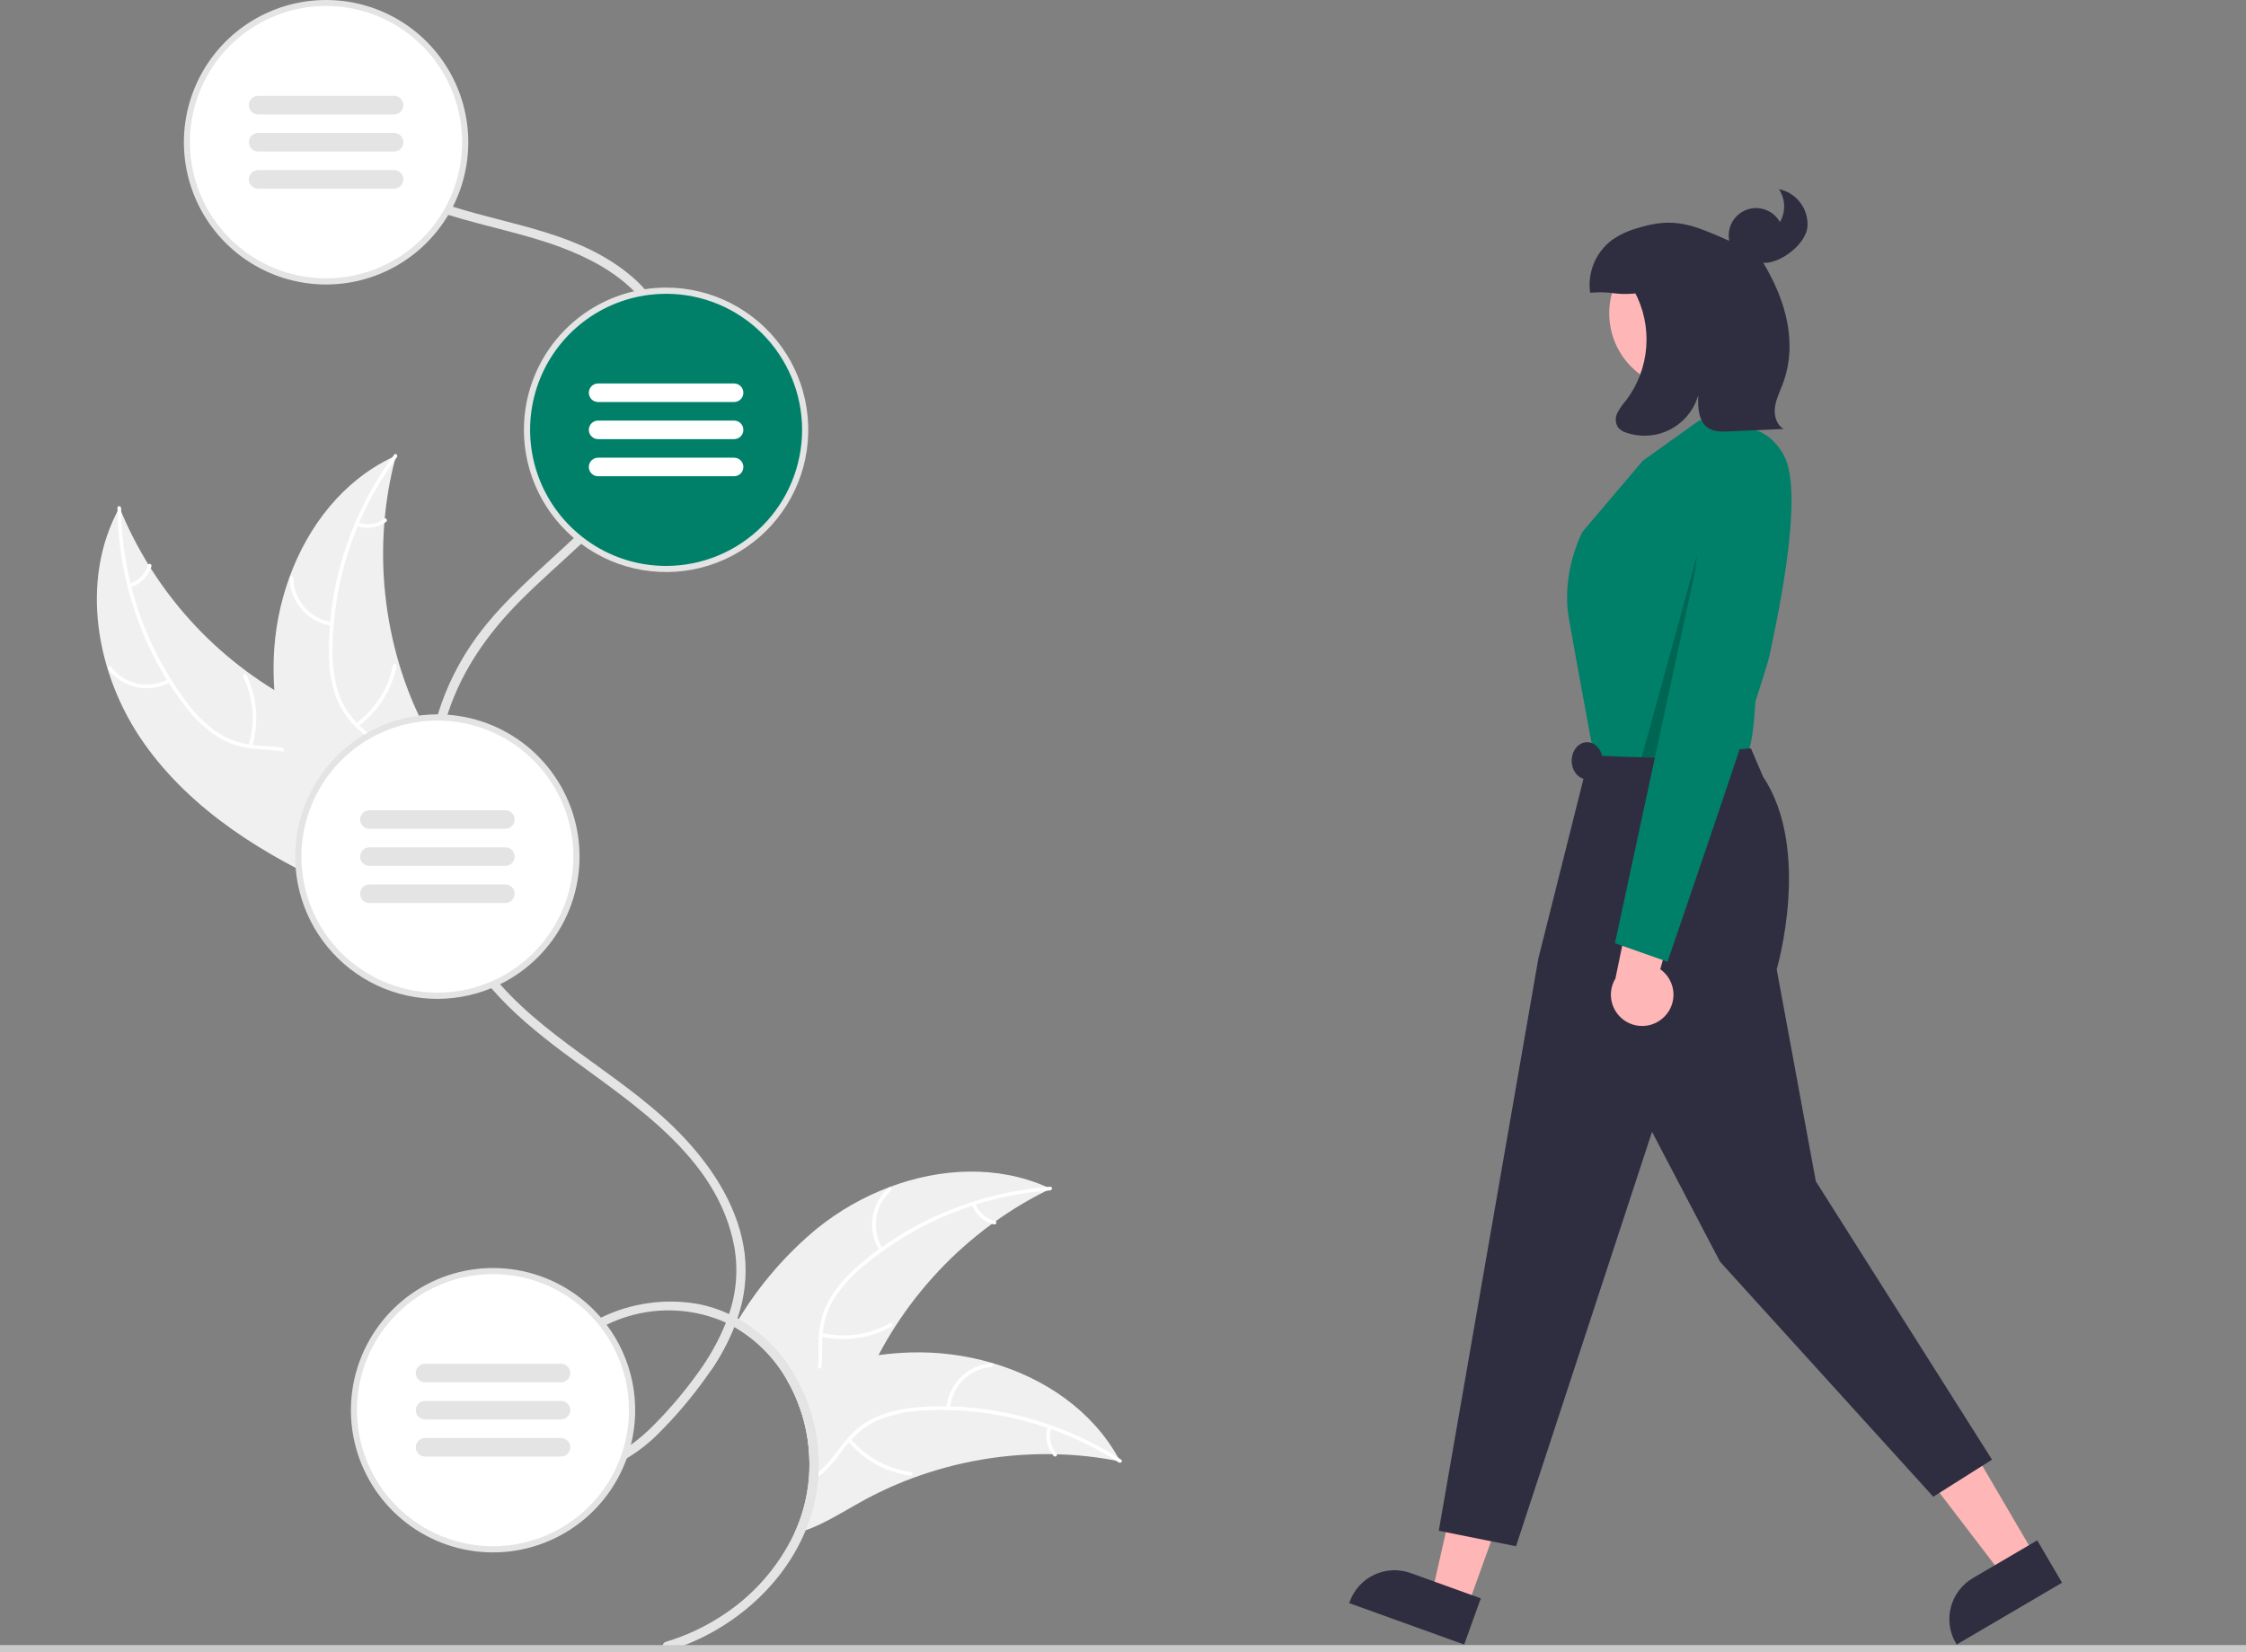 <svg width="295" height="217" viewBox="0 0 295 217" fill="none" xmlns="http://www.w3.org/2000/svg">
<rect x="0" y="0" width="295" height="217" fill="#808080" stroke="none"/>
<g clip-path="url(#clip0_2435_718)">
<path d="M137.993 156.145C137.818 156.23 137.648 156.312 137.473 156.401C135.139 157.555 132.901 158.896 130.783 160.41C130.617 160.524 130.45 160.646 130.288 160.764C125.228 164.462 120.897 169.068 117.517 174.348C116.753 175.534 116.047 176.756 115.389 178.004C114.886 178.97 114.413 179.953 113.969 180.953C112.3 184.743 110.814 189.069 107.53 191.392C107.178 191.646 106.806 191.872 106.418 192.067C106.385 192.083 106.349 192.099 106.316 192.115C106.298 189.988 105.974 187.875 105.354 185.839C105.253 185.498 105.139 185.157 105.018 184.824C104.961 184.665 104.904 184.507 104.839 184.353C104.435 183.284 103.942 182.251 103.365 181.265C101.721 178.364 99.33 175.957 96.44 174.295C95.607 176.362 94.546 178.329 93.277 180.161C94.236 178.146 95.275 176.18 96.415 174.279C96.443 174.226 96.474 174.176 96.509 174.128C96.679 173.836 96.858 173.547 97.037 173.259C99.791 168.728 103.286 164.692 107.376 161.32C110.208 159.046 113.381 157.234 116.778 155.95C123.517 153.403 130.998 153.037 137.502 155.922C137.668 155.995 137.83 156.068 137.993 156.145Z" fill="#F0F0F0"/>
<path d="M137.924 156.365C137.773 156.377 137.623 156.389 137.473 156.402C134.309 156.666 131.185 157.281 128.157 158.234C128.006 158.282 127.852 158.331 127.698 158.38C123.505 159.741 119.547 161.743 115.966 164.315C115.929 164.339 115.889 164.367 115.852 164.396C115.02 165.001 114.209 165.638 113.42 166.305C111.906 167.527 110.595 168.982 109.536 170.615C108.701 171.983 108.196 173.527 108.062 175.124C108.046 175.282 108.034 175.445 108.021 175.603C108.017 175.733 108.009 175.859 108.005 175.989C107.969 177.208 108.025 178.447 107.908 179.661C107.861 180.215 107.763 180.763 107.615 181.299C107.323 182.334 106.763 183.274 105.992 184.024C105.692 184.32 105.366 184.588 105.017 184.825C104.961 184.666 104.904 184.508 104.839 184.353C105.183 184.114 105.504 183.842 105.797 183.541C106.34 182.984 106.757 182.316 107.019 181.583C107.216 181.011 107.347 180.418 107.408 179.816C107.547 178.622 107.49 177.395 107.518 176.205C107.526 175.896 107.542 175.591 107.567 175.291C107.667 173.752 108.095 172.252 108.821 170.891C109.794 169.21 111.046 167.707 112.523 166.447C113.449 165.619 114.417 164.838 115.422 164.107C115.552 164.01 115.682 163.913 115.816 163.823C122.211 159.302 129.698 156.574 137.502 155.922C137.652 155.906 137.798 155.898 137.948 155.886C138.257 155.861 138.232 156.345 137.924 156.365Z" fill="white"/>
<path d="M115.538 164.302C114.722 163.008 114.392 161.465 114.607 159.95C114.823 158.435 115.57 157.046 116.714 156.031C116.946 155.826 117.275 156.178 117.043 156.382C115.975 157.326 115.279 158.62 115.082 160.031C114.884 161.443 115.197 162.878 115.964 164.079C116.13 164.34 115.703 164.562 115.538 164.302Z" fill="white"/>
<path d="M107.916 175.091C110.96 175.809 114.161 175.352 116.883 173.813C117.153 173.66 117.375 174.087 117.106 174.239C114.271 175.836 110.938 176.304 107.773 175.55C107.471 175.478 107.616 175.019 107.916 175.091Z" fill="white"/>
<path d="M128.098 158.094C128.31 158.661 128.659 159.166 129.114 159.565C129.568 159.963 130.115 160.242 130.704 160.377C131.007 160.445 130.861 160.904 130.561 160.837C129.91 160.685 129.307 160.376 128.803 159.936C128.3 159.497 127.912 158.942 127.672 158.318C127.645 158.261 127.64 158.195 127.659 158.135C127.678 158.075 127.719 158.024 127.774 157.993C127.83 157.964 127.896 157.958 127.957 157.977C128.018 157.996 128.069 158.038 128.098 158.094Z" fill="white"/>
<path d="M147.139 191.97C146.952 191.934 146.765 191.897 146.579 191.869L146.574 191.865H146.567C144.011 191.374 141.419 191.096 138.817 191.032H138.813C138.61 191.024 138.411 191.016 138.212 191.016H138.208C131.943 190.918 125.714 191.987 119.839 194.168C119.831 194.172 119.827 194.172 119.818 194.176C117.479 195.044 115.21 196.091 113.031 197.308C110.705 198.604 108.31 200.127 105.825 201.013C105.328 201.195 104.819 201.347 104.303 201.468C104.425 201.208 104.542 200.944 104.652 200.68C105.462 198.742 105.983 196.696 106.199 194.607C106.219 194.432 106.235 194.257 106.248 194.078C106.3 193.429 106.325 192.77 106.316 192.116C106.298 189.989 105.974 187.876 105.354 185.84C105.253 185.499 105.139 185.158 105.018 184.825C104.961 184.666 104.904 184.508 104.839 184.354C104.435 183.285 103.942 182.252 103.365 181.266C103.735 181.116 104.108 180.97 104.482 180.832C105.448 180.466 106.426 180.129 107.408 179.816H107.413C107.575 179.763 107.742 179.711 107.908 179.662C110.353 178.908 112.855 178.354 115.39 178.005C116.778 177.817 118.175 177.7 119.575 177.655C123.194 177.546 126.808 178.008 130.284 179.024C130.292 179.028 130.3 179.028 130.308 179.032C137.226 181.055 143.416 185.272 146.879 191.495C146.968 191.653 147.054 191.808 147.139 191.97Z" fill="#F0F0F0"/>
<path d="M146.952 192.104C146.826 192.023 146.704 191.945 146.578 191.868L146.574 191.864C143.888 190.168 141.022 188.776 138.029 187.713C137.879 187.656 137.724 187.603 137.574 187.554C133.403 186.111 129.033 185.324 124.62 185.223C124.572 185.218 124.527 185.218 124.482 185.218C123.455 185.198 122.43 185.218 121.405 185.279C119.462 185.343 117.541 185.715 115.714 186.38C114.224 186.969 112.892 187.898 111.825 189.094C111.711 189.212 111.606 189.329 111.504 189.451C111.419 189.553 111.338 189.65 111.256 189.752C110.148 191.129 109.174 192.669 107.749 193.753C107.664 193.818 107.579 193.879 107.493 193.932C107.092 194.21 106.657 194.437 106.198 194.606C106.219 194.431 106.235 194.257 106.247 194.078C106.546 193.954 106.833 193.802 107.104 193.623C107.25 193.526 107.392 193.424 107.53 193.314C108.817 192.315 109.734 190.897 110.737 189.626C110.92 189.394 111.102 189.175 111.297 188.96C112.306 187.773 113.561 186.821 114.975 186.169C116.762 185.412 118.665 184.967 120.601 184.853C121.838 184.748 123.079 184.706 124.32 184.727C124.482 184.727 124.645 184.731 124.807 184.739C129.285 184.876 133.715 185.699 137.944 187.181C141.076 188.273 144.074 189.721 146.878 191.495C147.008 191.572 147.134 191.653 147.26 191.734C147.52 191.905 147.211 192.27 146.952 192.104Z" fill="white"/>
<path d="M124.302 184.956C124.429 183.431 125.094 182.001 126.177 180.921C127.261 179.841 128.693 179.181 130.218 179.06C130.526 179.037 130.577 179.516 130.268 179.539C128.848 179.649 127.514 180.263 126.507 181.271C125.5 182.279 124.886 183.614 124.776 185.035C124.752 185.343 124.278 185.263 124.302 184.956Z" fill="white"/>
<path d="M111.725 188.977C113.723 191.384 116.554 192.948 119.654 193.359C119.961 193.4 119.882 193.874 119.575 193.834C116.351 193.401 113.408 191.766 111.334 189.258C111.137 189.018 111.529 188.739 111.725 188.977Z" fill="white"/>
<path d="M138.066 187.566C137.894 188.146 137.868 188.759 137.992 189.352C138.115 189.944 138.384 190.496 138.773 190.959C138.974 191.195 138.581 191.474 138.382 191.239C137.954 190.726 137.659 190.115 137.521 189.461C137.383 188.808 137.407 188.13 137.591 187.487C137.604 187.425 137.639 187.37 137.691 187.334C137.742 187.297 137.805 187.281 137.868 187.289C137.931 187.3 137.987 187.335 138.024 187.387C138.061 187.439 138.076 187.503 138.066 187.566Z" fill="white"/>
<path d="M18.878 97.579C12.602 88.645 10.408 76.223 15.694 66.669C20.162 77.671 28.376 86.736 38.881 92.262C42.94 94.378 47.675 96.309 49.475 100.52C50.595 103.14 50.294 106.194 49.278 108.856C48.26 111.518 46.584 113.868 44.926 116.185L44.824 116.889C34.848 112.46 25.153 106.514 18.878 97.579Z" fill="#F0F0F0"/>
<path d="M15.907 66.752C15.977 75.791 18.891 84.578 24.236 91.865C25.358 93.454 26.724 94.856 28.284 96.02C29.839 97.104 31.656 97.752 33.546 97.896C35.306 98.065 37.126 98.035 38.813 98.629C39.673 98.947 40.456 99.442 41.11 100.083C41.765 100.724 42.277 101.497 42.612 102.35C43.503 104.454 43.586 106.752 43.588 109.003C43.591 111.502 43.555 114.097 44.676 116.396C44.812 116.675 44.373 116.87 44.237 116.591C42.285 112.592 43.728 108.005 42.609 103.823C42.087 101.872 40.974 100.066 39.06 99.242C37.387 98.522 35.51 98.552 33.727 98.395C31.881 98.282 30.091 97.718 28.513 96.753C26.9 95.673 25.482 94.326 24.32 92.769C21.649 89.307 19.539 85.446 18.067 81.328C16.36 76.638 15.468 71.69 15.429 66.698C15.426 66.389 15.905 66.445 15.907 66.752Z" fill="white"/>
<path d="M22.376 89.62C21.033 90.351 19.473 90.581 17.976 90.267C16.479 89.954 15.142 89.119 14.204 87.91C14.014 87.665 14.386 87.36 14.576 87.605C15.447 88.732 16.693 89.51 18.088 89.799C19.483 90.088 20.934 89.868 22.181 89.18C22.453 89.03 22.646 89.471 22.376 89.62Z" fill="white"/>
<path d="M32.642 97.927C33.555 94.934 33.307 91.707 31.947 88.89C31.812 88.611 32.252 88.416 32.387 88.695C33.796 91.629 34.048 94.988 33.091 98.1C33 98.396 32.552 98.221 32.642 97.927Z" fill="white"/>
<path d="M16.997 76.675C17.576 76.501 18.102 76.185 18.529 75.757C18.956 75.328 19.269 74.8 19.442 74.221C19.529 73.923 19.978 74.098 19.891 74.394C19.697 75.033 19.35 75.616 18.88 76.09C18.409 76.564 17.83 76.916 17.192 77.115C17.134 77.139 17.068 77.139 17.009 77.117C16.95 77.094 16.902 77.05 16.875 76.993C16.849 76.934 16.848 76.868 16.871 76.809C16.894 76.749 16.939 76.701 16.997 76.675Z" fill="white"/>
<path d="M52.011 59.852C51.961 60.039 51.912 60.226 51.865 60.417C51.214 62.939 50.769 65.51 50.534 68.105C50.513 68.305 50.494 68.508 50.479 68.709C49.979 74.965 50.645 81.26 52.442 87.274C53.16 89.666 54.058 92 55.129 94.256C56.609 97.371 58.461 100.631 58.815 103.956C58.856 104.302 58.875 104.651 58.873 105L45.69 116.957C45.647 116.97 45.606 116.985 45.562 116.997L45.057 117.499C44.994 117.386 44.931 117.268 44.867 117.156C44.83 117.091 44.796 117.023 44.759 116.958C44.735 116.913 44.712 116.869 44.688 116.83C44.68 116.816 44.672 116.801 44.667 116.789C44.643 116.751 44.625 116.712 44.603 116.677C44.248 116.018 43.896 115.356 43.548 114.69C43.546 114.687 43.546 114.687 43.546 114.681C40.91 109.599 38.674 104.253 37.321 98.737C37.28 98.57 37.237 98.402 37.202 98.23C36.606 95.74 36.214 93.206 36.03 90.652C35.934 89.254 35.909 87.851 35.955 86.45C36.08 82.83 36.773 79.252 38.009 75.847C40.474 69.06 45.081 63.138 51.517 60.08C51.681 60.002 51.843 59.927 52.011 59.852Z" fill="#F0F0F0"/>
<path d="M52.132 60.046C46.75 67.305 43.79 76.077 43.673 85.115C43.613 87.061 43.86 89.003 44.405 90.872C44.994 92.674 46.055 94.287 47.478 95.54C48.781 96.736 50.252 97.808 51.242 99.299C51.737 100.07 52.064 100.938 52.201 101.844C52.338 102.75 52.282 103.675 52.037 104.559C51.482 106.775 50.165 108.66 48.813 110.459C47.312 112.456 45.721 114.506 45.234 117.017C45.175 117.322 44.706 117.212 44.765 116.908C45.614 112.539 49.525 109.746 51.148 105.733C51.905 103.861 52.103 101.748 51.07 99.937C50.167 98.354 48.651 97.247 47.322 96.048C45.916 94.846 44.826 93.317 44.147 91.595C43.509 89.761 43.187 87.831 43.196 85.889C43.147 81.515 43.784 77.161 45.086 72.986C46.546 68.213 48.811 63.725 51.783 59.715C51.967 59.468 52.315 59.8 52.132 60.046Z" fill="white"/>
<path d="M43.539 82.203C42.026 81.977 40.643 81.221 39.636 80.069C38.629 78.917 38.064 77.444 38.042 75.914C38.042 75.852 38.066 75.791 38.109 75.746C38.152 75.701 38.211 75.675 38.273 75.672C38.335 75.67 38.396 75.691 38.443 75.733C38.489 75.774 38.518 75.832 38.523 75.895C38.541 77.32 39.067 78.691 40.007 79.762C40.947 80.833 42.238 81.532 43.648 81.734C43.955 81.778 43.844 82.247 43.539 82.203Z" fill="white"/>
<path d="M46.738 95.021C49.267 93.181 51.01 90.455 51.62 87.387C51.68 87.083 52.148 87.192 52.088 87.496C51.448 90.688 49.628 93.521 46.992 95.429C46.74 95.611 46.488 95.201 46.738 95.021Z" fill="white"/>
<path d="M47.032 68.627C47.599 68.836 48.209 68.901 48.808 68.816C49.406 68.731 49.974 68.499 50.461 68.14C50.71 67.955 50.962 68.365 50.715 68.548C50.175 68.942 49.548 69.198 48.887 69.294C48.226 69.389 47.551 69.321 46.923 69.095C46.862 69.079 46.809 69.04 46.776 68.987C46.742 68.933 46.731 68.868 46.743 68.806C46.758 68.745 46.796 68.691 46.85 68.657C46.904 68.624 46.97 68.612 47.032 68.627Z" fill="white"/>
<path d="M107.53 191.393C107.413 188.87 106.893 186.383 105.992 184.024C105.931 183.862 105.866 183.703 105.797 183.541C105.419 182.609 104.98 181.704 104.482 180.831C102.725 177.683 100.153 175.068 97.037 173.259C96.976 173.227 96.919 173.194 96.862 173.162C97.821 170.433 98.143 167.52 97.804 164.648C97.081 158.891 93.866 153.769 89.985 149.589C82.788 141.83 72.668 137.195 65.685 129.29C65.596 129.189 65.502 129.083 65.413 128.978C65.32 128.872 65.23 128.762 65.137 128.653C64.212 127.559 63.36 126.406 62.588 125.2C61.27 123.126 60.174 120.919 59.32 118.615C59.023 117.815 58.752 116.998 58.512 116.178C58.273 115.373 58.062 114.561 57.879 113.74C57.7 112.932 57.547 112.12 57.42 111.303C57.294 110.495 57.195 109.682 57.124 108.866C57.051 108.053 57.003 107.241 56.982 106.429C56.875 102.456 57.395 98.491 58.524 94.681C58.561 94.547 58.601 94.417 58.646 94.283C58.687 94.149 58.727 94.015 58.772 93.881C58.808 93.763 58.845 93.649 58.886 93.531C60.765 87.909 64.114 83.177 68.259 78.993C70.849 76.377 73.646 73.96 76.333 71.437C76.43 71.348 76.528 71.254 76.626 71.161C76.727 71.067 76.832 70.97 76.934 70.873C78.636 69.277 80.249 67.589 81.765 65.815C82.642 64.776 83.459 63.689 84.213 62.557C84.745 61.769 85.24 60.953 85.694 60.12C86.133 59.324 86.532 58.511 86.892 57.683C87.237 56.886 87.546 56.07 87.809 55.245C88.067 54.445 88.279 53.632 88.447 52.808C88.613 52.003 88.731 51.19 88.8 50.371C88.803 50.363 88.805 50.355 88.804 50.346C89.177 46.166 87.924 42.003 85.305 38.724C85.207 38.599 85.106 38.477 85 38.355C84.899 38.229 84.793 38.107 84.683 37.989C84.144 37.378 83.561 36.808 82.938 36.283C76.276 30.637 67.553 29.682 59.478 27.155C59.348 27.115 59.222 27.074 59.093 27.034C58.959 26.989 58.825 26.948 58.691 26.904C56.61 26.241 54.591 25.402 52.654 24.393C52.63 24.381 52.61 24.369 52.585 24.357C51.49 23.771 50.445 23.097 49.459 22.342C48.506 21.614 47.622 20.798 46.821 19.904C46.614 19.677 46.415 19.445 46.224 19.21C45.773 18.662 45.026 19.324 45.266 19.904C45.289 19.966 45.322 20.024 45.363 20.075C46.024 20.887 46.747 21.645 47.527 22.342C48.548 23.257 49.653 24.073 50.827 24.779C53.115 26.123 55.551 27.195 58.086 27.976C58.22 28.021 58.354 28.061 58.488 28.106C58.617 28.147 58.748 28.187 58.882 28.228C63.773 29.751 68.953 30.722 73.589 32.453C77.096 33.761 80.628 35.572 83.287 38.257C83.397 38.371 83.506 38.485 83.612 38.599C83.722 38.712 83.827 38.83 83.933 38.948C84.576 39.676 85.15 40.464 85.646 41.3C87.222 44.047 87.889 47.221 87.554 50.371C87.482 51.19 87.36 52.004 87.188 52.808C87.012 53.633 86.787 54.447 86.514 55.245C86.271 55.981 85.987 56.7 85.674 57.406C85.633 57.5 85.589 57.593 85.548 57.683C85.163 58.523 84.74 59.336 84.282 60.12C83.794 60.961 83.271 61.769 82.711 62.557C80.709 65.284 78.451 67.813 75.968 70.109C75.866 70.206 75.765 70.304 75.663 70.397C75.566 70.491 75.469 70.58 75.375 70.673C70.963 74.833 66.229 78.745 62.645 83.611C60.378 86.711 58.642 90.166 57.509 93.836C57.469 93.97 57.424 94.104 57.388 94.242C57.343 94.376 57.302 94.51 57.266 94.648C56.17 98.476 55.668 102.449 55.776 106.429C55.796 107.241 55.841 108.053 55.914 108.866C55.983 109.682 56.078 110.495 56.198 111.303C56.255 111.705 56.32 112.103 56.393 112.502C56.466 112.916 56.547 113.33 56.641 113.74C56.811 114.561 57.014 115.373 57.242 116.178C57.473 116.998 57.737 117.811 58.025 118.615C59.017 121.408 60.354 124.066 62.003 126.528C62.62 127.442 63.278 128.316 63.976 129.156C64.07 129.266 64.163 129.38 64.256 129.489C64.346 129.599 64.439 129.705 64.532 129.81C67.301 133.003 70.601 135.717 73.995 138.256C82.942 144.946 94.228 151.823 96.444 163.762C96.968 166.719 96.73 169.761 95.754 172.601C94.46 172.001 93.098 171.561 91.698 171.289C87.36 170.521 82.89 171.149 78.931 173.085C78.809 173.146 78.688 173.206 78.566 173.267C78.44 173.336 78.314 173.401 78.192 173.471C75.716 174.77 73.65 176.733 72.225 179.141C71.792 179.914 71.442 180.732 71.182 181.579C70.941 182.373 70.78 183.189 70.703 184.016C70.666 184.394 70.646 184.784 70.642 185.178C70.637 185.604 70.659 186.03 70.707 186.453C70.798 187.291 71.007 188.111 71.328 188.89C71.657 189.706 72.142 190.45 72.757 191.08C72.842 191.165 72.927 191.251 73.017 191.328C73.888 192.078 74.932 192.601 76.055 192.849C77.177 193.098 78.344 193.065 79.451 192.754C80.065 192.595 80.665 192.381 81.241 192.116C81.428 192.035 81.61 191.945 81.789 191.848C81.968 191.758 82.146 191.661 82.325 191.559C83.895 190.619 85.337 189.481 86.616 188.171C88.762 186.023 90.733 183.707 92.51 181.245C92.77 180.888 93.026 180.527 93.277 180.161C94.546 178.329 95.607 176.362 96.44 174.295C99.33 175.957 101.721 178.364 103.365 181.266C103.942 182.252 104.435 183.284 104.839 184.353C104.904 184.507 104.961 184.666 105.018 184.824C105.139 185.157 105.253 185.499 105.354 185.84C105.974 187.875 106.298 189.989 106.316 192.116C106.325 192.77 106.3 193.428 106.248 194.078C106.235 194.257 106.219 194.431 106.199 194.606C105.983 196.695 105.462 198.741 104.652 200.679C104.542 200.943 104.425 201.207 104.303 201.467C102.143 205.986 98.741 209.794 94.495 212.447C92.31 213.837 89.944 214.919 87.464 215.664C86.717 215.892 87.034 217.07 87.789 216.842C95.668 214.462 102.692 208.612 105.825 201.012C106.732 198.821 107.291 196.502 107.482 194.139C107.486 194.07 107.494 194.001 107.494 193.932C107.51 193.724 107.522 193.521 107.53 193.314C107.559 192.676 107.555 192.035 107.53 191.393ZM91.747 180.23C90.01 182.666 88.081 184.959 85.979 187.087C85.023 188.074 83.982 188.975 82.869 189.78C82.703 189.898 82.532 190.012 82.362 190.125C82.191 190.235 82.016 190.341 81.842 190.442C80.874 191.027 79.815 191.445 78.708 191.677C77.285 191.967 75.805 191.705 74.567 190.946C73.76 190.443 73.103 189.734 72.663 188.89C72.623 188.821 72.586 188.749 72.554 188.675C72.228 187.973 72.016 187.222 71.925 186.453C71.822 185.644 71.824 184.825 71.929 184.016C72.012 183.336 72.154 182.664 72.355 182.009C72.4 181.863 72.448 181.721 72.497 181.579C72.8 180.72 73.207 179.902 73.707 179.141C75.044 177.159 76.845 175.531 78.952 174.401C79.073 174.332 79.195 174.267 79.321 174.202C79.439 174.137 79.556 174.076 79.678 174.019C80.574 173.575 81.505 173.208 82.463 172.922C86.716 171.632 91.291 171.92 95.348 173.735C94.422 176.041 93.213 178.223 91.747 180.23Z" fill="#E4E4E4"/>
<path d="M42.834 36.966C52.923 36.966 61.102 28.782 61.102 18.686C61.102 8.59 52.923 0.406 42.834 0.406C32.745 0.406 24.566 8.59 24.566 18.686C24.566 28.782 32.745 36.966 42.834 36.966Z" fill="white"/>
<path d="M42.834 1.75561e-06C39.566 -0.001 36.354 0.856 33.52 2.486C30.686 4.115 28.33 6.461 26.686 9.288C25.042 12.115 24.169 15.324 24.153 18.594C24.137 21.865 24.979 25.082 26.595 27.925C28.211 30.768 30.544 33.137 33.362 34.794C36.18 36.452 39.383 37.34 42.651 37.371C45.919 37.402 49.139 36.573 51.987 34.969C54.835 33.364 57.212 31.04 58.881 28.228C59.092 27.879 59.291 27.521 59.478 27.156C60.926 24.307 61.62 21.134 61.493 17.941C61.366 14.748 60.422 11.64 58.753 8.916C57.083 6.191 54.743 3.941 51.956 2.38C49.169 0.819 46.028 -0 42.834 1.75561e-06ZM42.834 36.559C38.933 36.562 35.138 35.289 32.028 32.932C28.918 30.576 26.664 27.266 25.61 23.507C24.555 19.749 24.758 15.749 26.188 12.117C27.617 8.485 30.195 5.421 33.527 3.391C36.86 1.362 40.764 0.479 44.645 0.878C48.525 1.276 52.169 2.934 55.02 5.598C57.871 8.262 59.773 11.786 60.436 15.633C61.099 19.48 60.486 23.438 58.691 26.904C58.504 27.269 58.301 27.627 58.086 27.976C56.493 30.596 54.253 32.761 51.582 34.264C48.911 35.768 45.898 36.558 42.834 36.559Z" fill="#E4E4E4"/>
<path d="M33.903 15.03L51.765 15.03C52.437 15.03 52.982 14.485 52.982 13.812C52.982 13.139 52.437 12.593 51.765 12.593L33.903 12.593C33.23 12.593 32.685 13.139 32.685 13.812C32.685 14.485 33.23 15.03 33.903 15.03Z" fill="#E4E4E4"/>
<path d="M33.903 19.904L51.765 19.904C52.437 19.904 52.982 19.359 52.982 18.686C52.982 18.013 52.437 17.467 51.765 17.467L33.903 17.467C33.23 17.467 32.685 18.013 32.685 18.686C32.685 19.359 33.23 19.904 33.903 19.904Z" fill="#E4E4E4"/>
<path d="M33.903 24.779L51.765 24.779C52.437 24.779 52.982 24.234 52.982 23.561C52.982 22.888 52.437 22.342 51.765 22.342L33.903 22.342C33.23 22.342 32.685 22.888 32.685 23.561C32.685 24.234 33.23 24.779 33.903 24.779Z" fill="#E4E4E4"/>
<path d="M57.448 130.802C67.537 130.802 75.716 122.618 75.716 112.522C75.716 102.426 67.537 94.242 57.448 94.242C47.359 94.242 39.181 102.426 39.181 112.522C39.181 122.618 47.359 130.802 57.448 130.802Z" fill="white"/>
<path d="M58.771 93.881C58.353 93.852 57.935 93.836 57.509 93.836H57.448C54.689 93.836 51.965 94.447 49.471 95.626C46.977 96.805 44.774 98.522 43.022 100.654C41.27 102.786 40.012 105.28 39.338 107.957C38.664 110.633 38.592 113.426 39.125 116.134C39.658 118.843 40.784 121.399 42.423 123.62C44.061 125.84 46.17 127.67 48.6 128.978C51.029 130.286 53.718 131.038 56.472 131.182C59.227 131.326 61.979 130.858 64.532 129.81C64.921 129.648 65.307 129.473 65.684 129.29C69.368 127.479 72.352 124.504 74.176 120.825C76 117.146 76.562 112.968 75.775 108.937C74.988 104.907 72.896 101.248 69.822 98.526C66.749 95.804 62.865 94.172 58.771 93.881ZM57.448 130.395C52.726 130.395 48.197 128.525 44.85 125.192C41.503 121.86 39.611 117.337 39.586 112.613C39.562 107.888 41.408 103.347 44.721 99.98C48.034 96.614 52.544 94.697 57.265 94.648H57.448C57.809 94.648 58.166 94.661 58.523 94.681C62.476 94.919 66.238 96.465 69.217 99.076C72.195 101.687 74.223 105.214 74.98 109.104C75.737 112.993 75.181 117.024 73.399 120.563C71.617 124.101 68.711 126.947 65.136 128.653C64.755 128.836 64.369 129.002 63.975 129.156C61.897 129.977 59.682 130.398 57.448 130.395Z" fill="#E4E4E4"/>
<path d="M48.517 108.866H66.379C67.051 108.866 67.597 108.321 67.597 107.648C67.597 106.975 67.051 106.429 66.379 106.429H48.517C47.844 106.429 47.299 106.975 47.299 107.648C47.299 108.321 47.844 108.866 48.517 108.866Z" fill="#E4E4E4"/>
<path d="M48.517 113.74H66.379C67.051 113.74 67.597 113.195 67.597 112.522C67.597 111.849 67.051 111.303 66.379 111.303H48.517C47.844 111.303 47.299 111.849 47.299 112.522C47.299 113.195 47.844 113.74 48.517 113.74Z" fill="#E4E4E4"/>
<path d="M48.517 118.615H66.379C67.051 118.615 67.597 118.07 67.597 117.397C67.597 116.724 67.051 116.178 66.379 116.178H48.517C47.844 116.178 47.299 116.724 47.299 117.397C47.299 118.07 47.844 118.615 48.517 118.615Z" fill="#E4E4E4"/>
<path d="M64.755 203.515C74.844 203.515 83.023 195.33 83.023 185.235C83.023 175.139 74.844 166.955 64.755 166.955C54.666 166.955 46.487 175.139 46.487 185.235C46.487 195.33 54.666 203.515 64.755 203.515Z" fill="white"/>
<path d="M79.678 174.019C79.438 173.698 79.191 173.389 78.931 173.084C76.26 169.966 72.636 167.816 68.621 166.966C64.606 166.116 60.423 166.614 56.719 168.382C53.015 170.151 49.997 173.092 48.131 176.75C46.265 180.408 45.657 184.579 46.398 188.618C47.141 192.657 49.192 196.339 52.236 199.094C55.279 201.849 59.145 203.523 63.236 203.858C67.326 204.193 71.413 203.169 74.864 200.946C78.314 198.723 80.936 195.424 82.325 191.559C82.537 190.976 82.719 190.382 82.869 189.78C83.545 187.081 83.61 184.265 83.058 181.537C82.505 178.81 81.351 176.241 79.678 174.019ZM64.755 203.108C61.767 203.11 58.825 202.361 56.201 200.931C53.577 199.5 51.353 197.434 49.733 194.921C48.114 192.407 47.15 189.528 46.931 186.545C46.712 183.563 47.244 180.573 48.478 177.85C49.713 175.127 51.611 172.757 53.998 170.958C56.385 169.158 59.185 167.987 62.142 167.552C65.098 167.116 68.117 167.429 70.921 168.463C73.725 169.497 76.225 171.219 78.192 173.47C78.456 173.771 78.708 174.08 78.951 174.4C80.672 176.652 81.831 179.282 82.334 182.072C82.837 184.861 82.668 187.731 81.841 190.442C81.67 191.01 81.47 191.569 81.241 192.116C79.88 195.369 77.59 198.148 74.657 200.103C71.724 202.059 68.279 203.104 64.755 203.108Z" fill="#E4E4E4"/>
<path d="M55.825 181.579H73.686C74.359 181.579 74.904 181.033 74.904 180.36C74.904 179.687 74.359 179.142 73.686 179.142H55.825C55.152 179.142 54.607 179.687 54.607 180.36C54.607 181.033 55.152 181.579 55.825 181.579Z" fill="#E4E4E4"/>
<path d="M55.825 186.453H73.686C74.359 186.453 74.904 185.908 74.904 185.234C74.904 184.561 74.359 184.016 73.686 184.016H55.825C55.152 184.016 54.607 184.561 54.607 185.234C54.607 185.908 55.152 186.453 55.825 186.453Z" fill="#E4E4E4"/>
<path d="M55.825 191.328H73.686C74.359 191.328 74.904 190.783 74.904 190.109C74.904 189.436 74.359 188.891 73.686 188.891H55.825C55.152 188.891 54.607 189.436 54.607 190.109C54.607 190.783 55.152 191.328 55.825 191.328Z" fill="#E4E4E4"/>
<path d="M87.488 74.744C97.577 74.744 105.756 66.56 105.756 56.464C105.756 46.369 97.577 38.185 87.488 38.185C77.399 38.185 69.221 46.369 69.221 56.464C69.221 66.56 77.399 74.744 87.488 74.744Z" fill="#008069"/>
<path d="M87.488 37.778C86.549 37.778 85.611 37.849 84.683 37.989C84.208 38.059 83.745 38.148 83.287 38.258C79.916 39.035 76.829 40.734 74.367 43.165C71.906 45.596 70.168 48.664 69.347 52.026C68.527 55.388 68.656 58.912 69.72 62.205C70.784 65.497 72.742 68.429 75.375 70.674C75.687 70.938 76.004 71.194 76.333 71.437C78.703 73.206 81.458 74.385 84.373 74.88C87.287 75.374 90.278 75.168 93.098 74.28C95.917 73.392 98.486 71.847 100.592 69.771C102.699 67.695 104.282 65.149 105.213 62.341C106.143 59.533 106.394 56.544 105.945 53.621C105.496 50.697 104.359 47.922 102.628 45.524C100.898 43.125 98.623 41.173 95.99 39.826C93.358 38.48 90.444 37.778 87.488 37.778ZM87.488 74.338C83.69 74.342 79.991 73.127 76.933 70.873C76.601 70.629 76.28 70.377 75.967 70.109C73.403 67.944 71.499 65.1 70.476 61.902C69.453 58.704 69.352 55.282 70.183 52.029C71.015 48.776 72.746 45.823 75.177 43.51C77.609 41.196 80.643 39.615 83.932 38.948C84.387 38.855 84.841 38.782 85.304 38.725C86.029 38.635 86.758 38.59 87.488 38.591C92.225 38.591 96.769 40.474 100.118 43.826C103.468 47.178 105.35 51.724 105.35 56.464C105.35 61.205 103.468 65.751 100.118 69.103C96.769 72.455 92.225 74.338 87.488 74.338Z" fill="#E4E4E4"/>
<path d="M78.557 52.809H96.419C97.091 52.809 97.637 52.263 97.637 51.59C97.637 50.917 97.091 50.371 96.419 50.371H78.557C77.885 50.371 77.339 50.917 77.339 51.59C77.339 52.263 77.885 52.809 78.557 52.809Z" fill="white"/>
<path d="M78.557 57.683H96.419C97.091 57.683 97.637 57.137 97.637 56.464C97.637 55.791 97.091 55.245 96.419 55.245H78.557C77.885 55.245 77.339 55.791 77.339 56.464C77.339 57.137 77.885 57.683 78.557 57.683Z" fill="white"/>
<path d="M78.557 62.558H96.419C97.091 62.558 97.637 62.012 97.637 61.339C97.637 60.666 97.091 60.12 96.419 60.12H78.557C77.885 60.12 77.339 60.666 77.339 61.339C77.339 62.012 77.885 62.558 78.557 62.558Z" fill="white"/>
<path d="M192.752 211.051L188.069 209.364L192.346 190.488L199.257 192.979L192.752 211.051Z" fill="#FFB6B6"/>
<path d="M193.299 209.522L188.431 207.767L185.273 206.63C184.501 206.352 183.682 206.228 182.863 206.267C182.044 206.305 181.24 206.505 180.498 206.854C179.756 207.203 179.089 207.695 178.537 208.302C177.985 208.909 177.558 209.619 177.28 210.391L177.211 210.582L192.312 216.022L194.496 209.953L193.299 209.522Z" fill="#2F2E41"/>
<path d="M267.304 204.38L263.011 206.898L251.259 191.526L257.596 187.809L267.304 204.38Z" fill="#FFB6B6"/>
<path d="M267.58 202.336L266.484 202.978L262.019 205.598L259.124 207.296C258.416 207.71 257.797 208.261 257.302 208.915C256.807 209.569 256.445 210.315 256.238 211.109C256.031 211.903 255.983 212.73 256.095 213.543C256.208 214.356 256.48 215.139 256.895 215.847L256.997 216.021L270.84 207.901L267.58 202.336Z" fill="#2F2E41"/>
<path d="M221.325 51.124C226.826 51.124 231.285 46.661 231.285 41.157C231.285 35.653 226.826 31.19 221.325 31.19C215.824 31.19 211.365 35.653 211.365 41.157C211.365 46.661 215.824 51.124 221.325 51.124Z" fill="#FFB6B6"/>
<path d="M225.177 54.706L223.09 55.29L215.768 60.527L207.843 69.865C207.843 69.865 204.998 75.204 206.065 81.255C207.132 87.307 209.471 99.912 209.471 99.912C209.471 99.912 228.859 99.779 229.57 98.711C230.282 97.643 230.513 92.793 230.513 92.793L233.358 61.113C233.358 61.113 230.157 55.774 228.378 55.774C227.23 55.735 226.118 55.364 225.177 54.706Z" fill="#008069"/>
<path d="M229.976 98.305C229.976 98.305 226.244 98.488 223.754 99.2C221.264 99.912 208.76 99.2 208.76 99.2L202.056 125.896L188.976 201.077L199.124 203.108L216.986 148.676L225.917 165.737L253.927 196.609L261.64 191.734L238.501 155.175L233.359 127.32C233.359 127.32 237.983 111.658 231.58 102.047L229.976 98.305Z" fill="#2F2E41"/>
<path opacity="0.2" d="M222.907 72.96L219.35 99.3L215.619 99.495L222.907 72.96Z" fill="black"/>
<path d="M208.461 102.367C209.582 102.367 210.491 101.276 210.491 99.93C210.491 98.583 209.582 97.492 208.461 97.492C207.34 97.492 206.432 98.583 206.432 99.93C206.432 101.276 207.34 102.367 208.461 102.367Z" fill="#2F2E41"/>
<path d="M218.601 133.555C219.024 133.134 219.35 132.625 219.555 132.064C219.76 131.504 219.84 130.905 219.789 130.31C219.738 129.715 219.557 129.138 219.259 128.621C218.961 128.103 218.554 127.657 218.065 127.315L222.038 113.354L214.848 115.623L212.178 128.533C211.657 129.392 211.469 130.413 211.65 131.402C211.831 132.391 212.368 133.28 213.16 133.899C213.952 134.518 214.943 134.825 215.946 134.761C216.948 134.698 217.893 134.269 218.601 133.555Z" fill="#FFB6B6"/>
<path d="M226.592 56.641C226.592 56.641 231.382 54.566 234.291 59.79C237.199 65.014 233.002 83.171 232.413 86.118C231.824 89.065 219.016 126.333 219.016 126.333L212.115 123.896L226.592 56.641Z" fill="#008069"/>
<path d="M233.653 24.844C234.075 25.48 234.312 26.223 234.335 26.987C234.359 27.751 234.168 28.506 233.785 29.168C233.367 28.421 232.695 27.848 231.892 27.552C231.089 27.256 230.207 27.257 229.404 27.554C228.601 27.852 227.931 28.426 227.514 29.174C227.097 29.921 226.96 30.794 227.128 31.633C222.291 29.516 219.927 28.413 214.897 30.019C213.754 30.35 212.673 30.866 211.697 31.547C210.652 32.341 209.838 33.399 209.339 34.613C208.839 35.827 208.672 37.152 208.855 38.452C211.914 38.216 211.725 38.793 214.783 38.557L214.642 38.231C215.867 40.475 216.417 43.024 216.227 45.573C216.037 48.122 215.115 50.562 213.572 52.598C213.122 53.098 212.737 53.653 212.427 54.25C212.276 54.551 212.206 54.886 212.226 55.222C212.245 55.559 212.353 55.884 212.538 56.166C212.837 56.496 213.225 56.734 213.655 56.849C214.595 57.166 215.589 57.289 216.578 57.21C217.567 57.132 218.53 56.854 219.408 56.393C220.286 55.932 221.062 55.298 221.689 54.529C222.316 53.76 222.78 52.871 223.054 51.917C222.983 53.505 223.063 55.402 224.408 56.248C225.181 56.734 226.157 56.71 227.069 56.669C229.467 56.562 231.865 56.456 234.264 56.349C233.36 55.824 233.011 54.653 233.118 53.612C233.226 52.572 233.694 51.61 234.077 50.636C236.204 45.231 234.592 39.507 231.6 34.529C233.883 34.63 237.156 32.086 237.401 29.813C237.486 28.671 237.152 27.536 236.463 26.622C235.773 25.707 234.774 25.075 233.653 24.844Z" fill="#2F2E41"/>
<path d="M295 216.09H0V217H295V216.09Z" fill="#CACACA"/>
</g>
<defs>
<clipPath id="clip0_2435_718">
<rect width="295" height="217" fill="white"/>
</clipPath>
</defs>
</svg>
